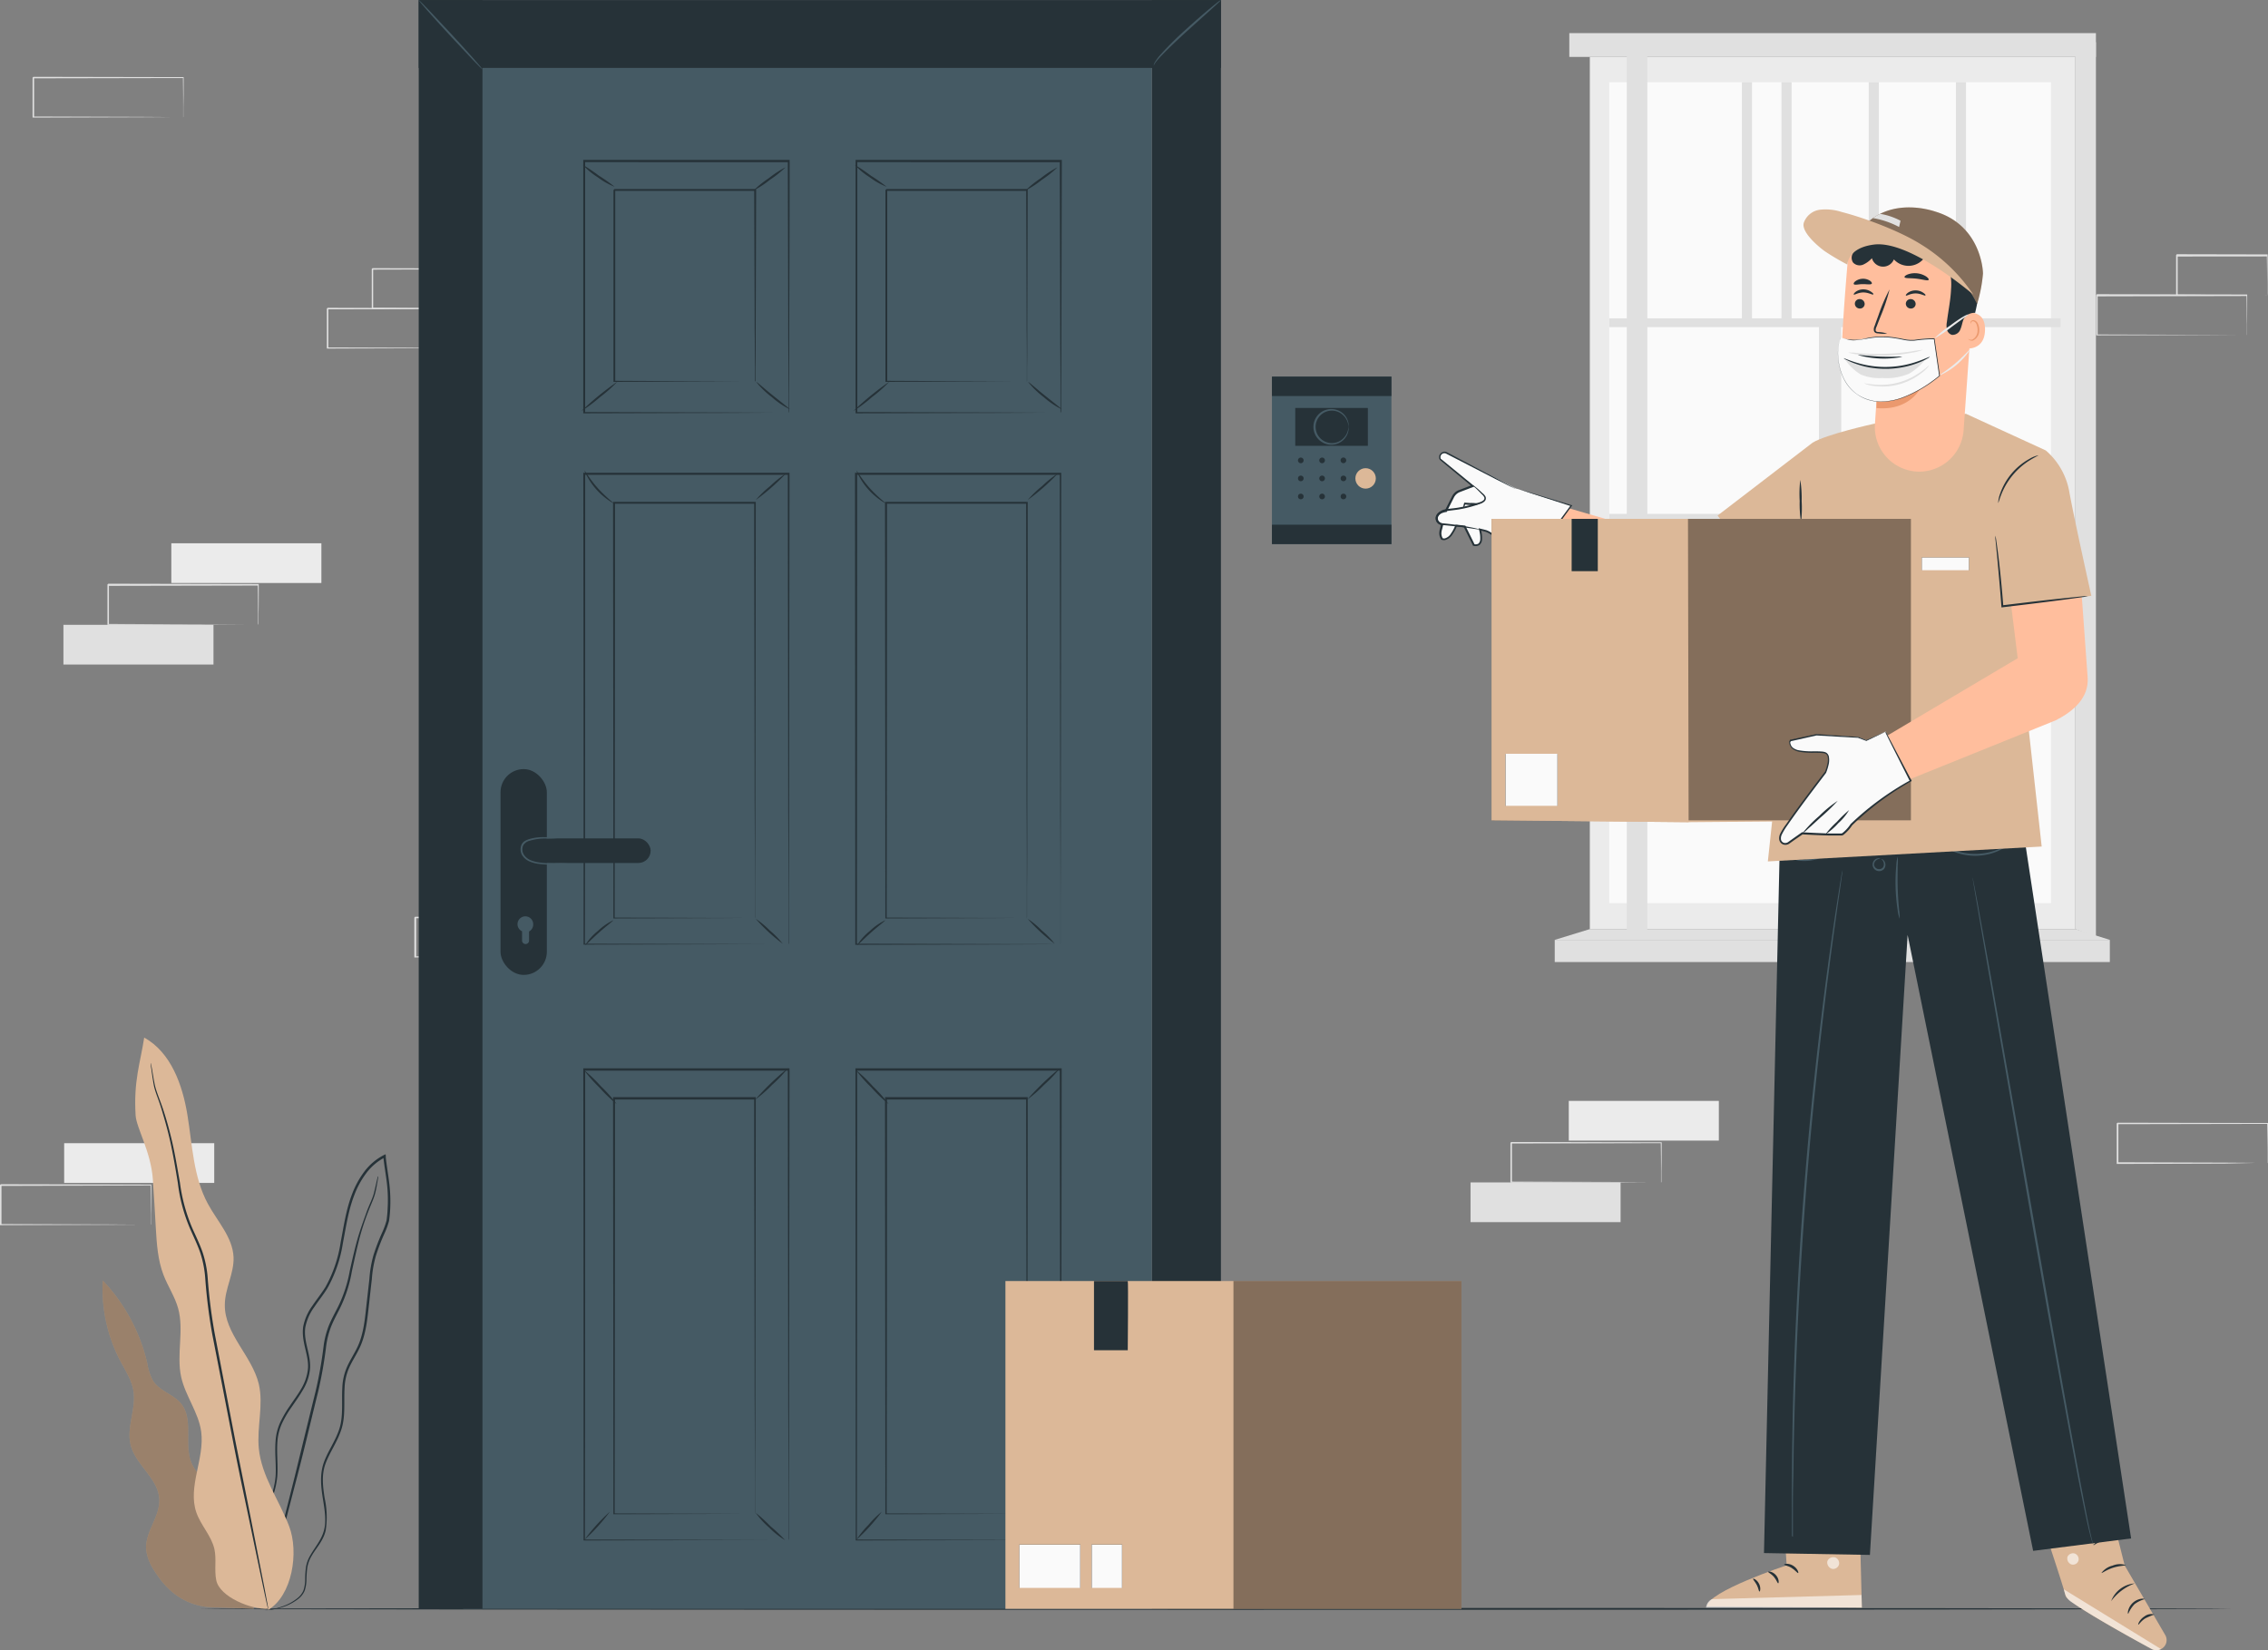 <svg xmlns="http://www.w3.org/2000/svg" width="505" height="367.482" viewBox="0 0 505 367.482">
  <rect x="0" y="0" width="505" height="367.482" fill="#808080" stroke="none"/>
  <g id="Coronavirus_Delivery_Preventions-pana" data-name="Coronavirus Delivery Preventions-pana" transform="translate(-100.59 -38)">
    <g id="freepik--background-complete--inject-37" transform="translate(100.59 45.376)">
      <rect id="Rectángulo_28829" data-name="Rectángulo 28829" width="108.12" height="194.226" transform="translate(353.997 5.298)" fill="#ebebeb"/>
      <rect id="Rectángulo_28830" data-name="Rectángulo 28830" width="98.359" height="182.802" transform="translate(358.318 10.936)" fill="#fafafa"/>
      <path id="Trazado_113123" data-name="Trazado 113123" d="M663.36,248.608l-4.57-1.755V49.34h4.57Z" transform="translate(-196.674 -47.328)" fill="#e0e0e0"/>
      <rect id="Rectángulo_28831" data-name="Rectángulo 28831" width="100.495" height="1.945" transform="translate(358.318 63.522)" fill="#e0e0e0"/>
      <rect id="Rectángulo_28832" data-name="Rectángulo 28832" width="100.495" height="1.945" transform="translate(358.318 107.052)" fill="#e0e0e0"/>
      <rect id="Rectángulo_28833" data-name="Rectángulo 28833" width="100.495" height="1.945" transform="translate(358.318 150.589)" fill="#e0e0e0"/>
      <rect id="Rectángulo_28834" data-name="Rectángulo 28834" width="134.429" height="4.967" transform="translate(405.01 198.92) rotate(-90)" fill="#e0e0e0"/>
      <rect id="Rectángulo_28835" data-name="Rectángulo 28835" width="2.252" height="53.563" transform="translate(387.853 10.936)" fill="#e0e0e0"/>
      <rect id="Rectángulo_28836" data-name="Rectángulo 28836" width="2.252" height="53.563" transform="translate(396.673 10.936)" fill="#e0e0e0"/>
      <rect id="Rectángulo_28837" data-name="Rectángulo 28837" width="2.252" height="53.563" transform="translate(416.095 10.936)" fill="#e0e0e0"/>
      <rect id="Rectángulo_28838" data-name="Rectángulo 28838" width="2.252" height="53.563" transform="translate(435.509 10.936)" fill="#e0e0e0"/>
      <rect id="Rectángulo_28839" data-name="Rectángulo 28839" width="4.57" height="198.722" transform="translate(362.228 2.012)" fill="#e0e0e0"/>
      <rect id="Rectángulo_28840" data-name="Rectángulo 28840" width="117.259" height="5.298" transform="translate(349.427)" fill="#e0e0e0"/>
      <rect id="Rectángulo_28841" data-name="Rectángulo 28841" width="123.601" height="4.934" transform="translate(346.182 201.925)" fill="#e0e0e0"/>
      <path id="Trazado_113124" data-name="Trazado 113124" d="M634.685,287.92l7.666,2.4H518.75l7.815-2.4Z" transform="translate(-172.568 -88.395)" fill="#e0e0e0"/>
      <rect id="Rectángulo_28842" data-name="Rectángulo 28842" width="33.413" height="8.842" transform="translate(14.289 247.202)" fill="#ebebeb"/>
      <path id="Trazado_113125" data-name="Trazado 113125" d="M78.17,365.554a1.235,1.235,0,0,1,0-.157V363.2c0-1.523,0-3.717-.058-6.482l.1.1-33.446.1.166-.166h0v8.833l-.166-.166,23.81.074,7.029.05h.083l-6.987.041-23.934.074H44.6V356.72h0c.339-.348.091-.1.174-.174l33.4.066h.108v.108c0,2.79,0,4.967-.058,6.54v2.152C78.228,365.52,78.178,365.562,78.17,365.554Z" transform="translate(-44.6 -100.205)" fill="#e0e0e0"/>
      <path id="Trazado_113126" data-name="Trazado 113126" d="M86.9,67.669V65.318c0-1.523,0-3.717-.058-6.482l.1.1L53.534,59l.166-.166h0v8.833l-.174-.166,23.818.075,7.029.05h.075l-6.987.041-23.934.075H53.36v-8.9h0l.174-.174,33.4.066H87v.108c0,2.79,0,4.967-.058,6.54v2.152C86.947,67.644,86.905,67.677,86.9,67.669Z" transform="translate(-46.108 -48.934)" fill="#e0e0e0"/>
      <path id="Trazado_113127" data-name="Trazado 113127" d="M703.47,348.991a1.219,1.219,0,0,1,0-.157V346.64c0-1.532,0-3.725-.058-6.491l.1.108-33.413.066c.083-.075-.166.166.174-.174h0v8.825l-.166-.166,23.81.074,7.029.05H701l-7.012.174-23.925.075H669.9v-9.016h0l.166-.166,33.413.066h.108v.1c0,2.8-.05,5.009-.058,6.548v2.152C703.528,348.982,703.478,348.991,703.47,348.991Z" transform="translate(-198.586 -97.36)" fill="#e0e0e0"/>
      <path id="Trazado_113128" data-name="Trazado 113128" d="M166.03,129.807a1.233,1.233,0,0,1,0-.157v-2.194c0-1.532,0-3.717-.05-6.49l.1.108-33.413.066.174-.174h0v8.825l-.166-.166,23.81.075,7.029.05h.083l-7,.05-23.925.075h-.166v-8.908h0l.174-.166,33.413.066h.108v.1c0,2.8-.05,4.967-.058,6.548v2.152a.712.712,0,0,1-.116.141Z" transform="translate(-59.732 -59.629)" fill="#e0e0e0"/>
      <path id="Trazado_113129" data-name="Trazado 113129" d="M174.308,119.122a1.3,1.3,0,0,1,0-.166c0-.124,0-.281,0-.464v-1.78c0-1.548,0-3.734-.066-6.424l.124.116-20.076.05c-.149.157.207-.207.174-.166h0v8.817l-.166-.157,14.364.075,4.181.05h1.532a1.847,1.847,0,0,1-.364,0h-1.093l-4.139.05-14.471.075h-.157v-8.891h0c-.041,0,.323-.323.166-.174l20.076.05h.124v.124c0,2.724-.05,4.967-.066,6.5v1.747a4.965,4.965,0,0,1-.141.571Z" transform="translate(-71.373 -57.786)" fill="#e0e0e0"/>
      <path id="Trazado_113130" data-name="Trazado 113130" d="M697.909,126.288a.751.751,0,0,1,0-.166v-2.194c0-1.523,0-3.717-.058-6.482l.108.1-33.413.075c.075-.083-.174.166.166-.174h0v8.825l-.166-.166,23.81.075h7.1l-6.987.05-23.925.075h-.166v-8.991h0l.174-.174,33.413.066h.042v.108c0,2.79,0,4.967-.058,6.548v2.268A.507.507,0,0,0,697.909,126.288Z" transform="translate(-197.636 -58.999)" fill="#e0e0e0"/>
      <path id="Trazado_113131" data-name="Trazado 113131" d="M706.136,115.587a.744.744,0,0,1,0-.166v-2.244c0-1.548,0-3.742-.066-6.433l.124.124-20.134.017c-.149.149.207-.207.166-.174h0v8.825l-.157-.166,14.364.083H705.7a2.368,2.368,0,0,1,.406,0,1.657,1.657,0,0,1-.364,0h-5.232l-14.471.083h-.166v-8.991h0s.323-.323.174-.166l20.076.041h.124v.116c0,2.724-.05,4.967-.066,6.507v1.747a5.125,5.125,0,0,1-.041.795Z" transform="translate(-201.335 -57.139)" fill="#e0e0e0"/>
      <rect id="Rectángulo_28843" data-name="Rectángulo 28843" width="33.413" height="8.842" transform="translate(14.123 131.764)" fill="#e0e0e0"/>
      <rect id="Rectángulo_28844" data-name="Rectángulo 28844" width="33.413" height="8.842" transform="translate(38.148 113.608)" fill="#ebebeb"/>
      <path id="Trazado_113132" data-name="Trazado 113132" d="M107.029,204.168a.555.555,0,0,1,0-.166v-2.194c0-1.523,0-3.717-.058-6.482l.108.1-33.413.066.166-.166h0v8.825l-.166-.174,23.81.083h7.1l-6.987.05-23.925.075H73.5v-8.991h0l.174-.174,33.413.066h.1v.108c0,2.79,0,5.009-.058,6.548v2.152a.952.952,0,0,1-.1.273Z" transform="translate(-49.575 -72.404)" fill="#e0e0e0"/>
      <rect id="Rectángulo_28845" data-name="Rectángulo 28845" width="33.413" height="8.842" transform="translate(327.434 255.936)" fill="#e0e0e0"/>
      <rect id="Rectángulo_28846" data-name="Rectángulo 28846" width="33.413" height="8.842" transform="translate(349.309 237.781)" fill="#ebebeb"/>
      <path id="Trazado_113133" data-name="Trazado 113133" d="M524.327,354.189v-2.359c0-1.523,0-3.717-.058-6.482l.1.1-33.4.075c.075-.083-.174.166.166-.174h0v8.825l-.174-.166,23.818.074,7.029.041h.074l-6.987.05-23.934.074h-.166v-8.883h0l.174-.174,33.4.066h.108v.108c0,2.79,0,5.009-.058,6.548v2.152C524.418,354.181,524.335,354.189,524.327,354.189Z" transform="translate(-154.478 -98.253)" fill="#e0e0e0"/>
      <path id="Trazado_113134" data-name="Trazado 113134" d="M200.6,293.6a1.473,1.473,0,0,1,0-.166v-2.194c0-1.523,0-3.717-.05-6.482l.1.1-33.413.066c.074-.074-.166.174.174-.166h0v8.825l-.166-.174,23.809.083,7.029.041h2.4a.832.832,0,0,1,.174,0h-2.492l-7,.05-23.925.074H167v-8.883h0c.339-.339.091-.1.166-.174l33.413.066h.108v.108c0,2.79-.05,4.967-.058,6.548v2.152a.951.951,0,0,1-.025.124Z" transform="translate(-74.742 -87.821)" fill="#e0e0e0"/>
      <path id="Trazado_113135" data-name="Trazado 113135" d="M208.869,282.9v-2.409c0-1.548,0-3.742-.066-6.433l.124.124-20.076.05.174-.174h0v8.825l-.166-.166,14.364.083,4.181.041h1.532a2.753,2.753,0,0,1-.364,0h-1.093l-4.139.041-14.471.074h-.157v-8.991h0l.166-.166h20.2v.124c0,2.724-.05,4.967-.066,6.507v1.747a5.124,5.124,0,0,1-.141.72Z" transform="translate(-79.82 -85.965)" fill="#e0e0e0"/>
    </g>
    <g id="freepik--Floor--inject-37" transform="translate(145.075 396.062)">
      <path id="Trazado_113136" data-name="Trazado 113136" d="M490.135,470.725c0,.116-101.29.215-226.207.215s-226.228-.1-226.228-.215,101.263-.215,226.228-.215S490.135,470.6,490.135,470.725Z" transform="translate(-37.7 -470.51)" fill="#263238"/>
    </g>
    <g id="freepik--Character--inject-37" transform="translate(420.268 84.187)">
      <path id="Trazado_113137" data-name="Trazado 113137" d="M662.521,433.6l5.315,21.119L676.86,470.2a2.235,2.235,0,0,1-.935,3.129h0a2.235,2.235,0,0,1-2.037,0c-4.057-2.186-18.925-10.307-19.223-11.872-.356-1.813-7.095-21.9-7.095-21.9Z" transform="translate(-514.42 -152.282)" fill="#dcb898"/>
      <g id="Grupo_60092" data-name="Grupo 60092" transform="translate(139.847 307.727)" opacity="0.6">
        <path id="Trazado_113138" data-name="Trazado 113138" d="M677.317,478.82,655.66,465.5l.248.886a3.362,3.362,0,0,0,1.349,1.888c1.763,1.2,6.714,4.4,17.956,10.531a2.227,2.227,0,0,0,2.1,0Z" transform="translate(-655.66 -465.5)" fill="#fff"/>
      </g>
      <g id="Grupo_60093" data-name="Grupo 60093" transform="translate(140.627 299.712)" opacity="0.6">
        <path id="Trazado_113139" data-name="Trazado 113139" d="M658.264,455.869a1.349,1.349,0,0,1,.828,1.606,1.291,1.291,0,0,1-1.573.828,1.424,1.424,0,0,1-.869-1.7,1.35,1.35,0,0,1,1.739-.687" transform="translate(-656.602 -455.818)" fill="#fff"/>
      </g>
      <path id="Trazado_113140" data-name="Trazado 113140" d="M672.983,471.408a7.044,7.044,0,0,1,1.391-2.144,6.624,6.624,0,0,1,2.293-1.126c0-.058-.306-.149-.828-.083a3.568,3.568,0,0,0-2.848,2.533C672.842,471.085,672.9,471.408,672.983,471.408Z" transform="translate(-518.78 -158.209)" fill="#263238"/>
      <path id="Trazado_113141" data-name="Trazado 113141" d="M675.705,474.513c.124.058.613-.828,1.606-1.416a17.71,17.71,0,0,1,1.979-.828,2.484,2.484,0,0,0-2.227.431C675.945,473.4,675.581,474.513,675.705,474.513Z" transform="translate(-519.259 -158.921)" fill="#263238"/>
      <path id="Trazado_113142" data-name="Trazado 113142" d="M668.4,467.871a11.491,11.491,0,0,1,5.249-3.941A6.093,6.093,0,0,0,668.4,467.871Z" transform="translate(-518.006 -157.503)" fill="#263238"/>
      <path id="Trazado_113143" data-name="Trazado 113143" d="M665.8,460.7c.091.108,1.118-.7,2.608-1.167s2.79-.439,2.8-.58a4.192,4.192,0,0,0-2.947.124A4.33,4.33,0,0,0,665.8,460.7Z" transform="translate(-517.558 -156.613)" fill="#263238"/>
      <path id="Trazado_113144" data-name="Trazado 113144" d="M663.719,453.268a10.765,10.765,0,0,1,2.691-1.283,11.07,11.07,0,0,1,2.972-.074c0-.05-.281-.248-.828-.4a4.818,4.818,0,0,0-4.247,1.018C663.86,452.912,663.677,453.226,663.719,453.268Z" transform="translate(-517.199 -155.342)" fill="#263238"/>
      <path id="Trazado_113145" data-name="Trazado 113145" d="M665.735,449.836a2.035,2.035,0,0,0-.19-.828,5.92,5.92,0,0,0-1.209-1.9,2.541,2.541,0,0,0-1.366-.878.911.911,0,0,0-.927.464,1.515,1.515,0,0,0-.066,1.043,3.146,3.146,0,0,0,3.444,2.07,3.634,3.634,0,0,0,2.947-2.8,1.25,1.25,0,0,0-.224-1.035.828.828,0,0,0-1.01-.2,3.121,3.121,0,0,0-1.184,1.093,6.459,6.459,0,0,0-.977,2.028,2.044,2.044,0,0,0-.124.828,9.935,9.935,0,0,1,1.374-2.641,2.93,2.93,0,0,1,1.051-.935.48.48,0,0,1,.555.108.877.877,0,0,1,.108.687,3.312,3.312,0,0,1-2.591,2.4A2.732,2.732,0,0,1,662.4,447.6a1.06,1.06,0,0,1,0-.72.488.488,0,0,1,.505-.265,2.251,2.251,0,0,1,1.175.72A8.535,8.535,0,0,1,665.735,449.836Z" transform="translate(-516.889 -154.361)" fill="#263238"/>
      <path id="Trazado_113146" data-name="Trazado 113146" d="M576.262,437.511l1.176,17.733s-17.65,5.861-17.758,9.164l34.5.248-.7-27.717Z" transform="translate(-499.292 -152.857)" fill="#dcb898"/>
      <g id="Grupo_60094" data-name="Grupo 60094" transform="translate(87.178 300.574)" opacity="0.6">
        <path id="Trazado_113147" data-name="Trazado 113147" d="M593.663,456.86a1.415,1.415,0,0,1,1.018,1.581,1.358,1.358,0,0,1-1.556,1.027,1.49,1.49,0,0,1-1.068-1.656,1.4,1.4,0,0,1,1.73-.886" transform="translate(-592.04 -456.86)" fill="#fff"/>
      </g>
      <g id="Grupo_60095" data-name="Grupo 60095" transform="translate(60.198 309.002)" opacity="0.6">
        <path id="Trazado_113148" data-name="Trazado 113148" d="M594.138,469.838l-.066-2.8-33.338.927a2.359,2.359,0,0,0-1.283,1.871Z" transform="translate(-559.45 -467.04)" fill="#fff"/>
      </g>
      <path id="Trazado_113149" data-name="Trazado 113149" d="M580.45,458.823c0,.174.828.224,1.656.737s1.308,1.209,1.465,1.142-.132-1.035-1.159-1.656S580.408,458.674,580.45,458.823Z" transform="translate(-502.866 -156.593)" fill="#263238"/>
      <path id="Trazado_113150" data-name="Trazado 113150" d="M576.14,460.785c0,.166.7.43,1.292,1.126s.786,1.44.952,1.432.248-.969-.505-1.821S576.14,460.628,576.14,460.785Z" transform="translate(-502.125 -156.949)" fill="#263238"/>
      <path id="Trazado_113151" data-name="Trazado 113151" d="M573.523,465.513c.149,0,.356-.828-.1-1.73s-1.258-1.25-1.325-1.109.43.621.828,1.374S573.349,465.5,573.523,465.513Z" transform="translate(-501.428 -157.281)" fill="#263238"/>
      <path id="Trazado_113152" data-name="Trazado 113152" d="M580.669,453.8c.075.157.828-.1,1.8-.066s1.705.315,1.788.166-.654-.72-1.772-.753S580.577,453.68,580.669,453.8Z" transform="translate(-502.903 -155.647)" fill="#263238"/>
      <g id="Grupo_60096" data-name="Grupo 60096" transform="translate(77.211 287.809)" opacity="0.3">
        <path id="Trazado_113153" data-name="Trazado 113153" d="M580,441.8l.207,3.162,16.938-.671-.066-2.848Z" transform="translate(-580 -441.44)"/>
      </g>
      <path id="Trazado_113154" data-name="Trazado 113154" d="M580.46,449.014a3.311,3.311,0,0,0,1.73-.066,7.992,7.992,0,0,0,1.788-.6,7.394,7.394,0,0,0,.977-.563,1.871,1.871,0,0,0,.505-.422.729.729,0,0,0,.05-.894.927.927,0,0,0-.745-.364,2.335,2.335,0,0,0-.646.108,6.409,6.409,0,0,0-1.06.406,5.9,5.9,0,0,0-1.565,1.093c-.778.762-1.027,1.4-.969,1.432s.447-.488,1.242-1.126a6.981,6.981,0,0,1,1.515-.911,6.885,6.885,0,0,1,.985-.339c.356-.1.671-.116.77.041s0,.091,0,.2a1.891,1.891,0,0,1-.373.306,9.43,9.43,0,0,1-2.55,1.242,12.427,12.427,0,0,0-1.656.464Z" transform="translate(-502.868 -154.433)" fill="#263238"/>
      <path id="Trazado_113155" data-name="Trazado 113155" d="M580.241,448.776a2.8,2.8,0,0,0,.406-1.656,5.67,5.67,0,0,0-.3-1.888,6.011,6.011,0,0,0-.472-1.035,1.424,1.424,0,0,0-1.126-.828.828.828,0,0,0-.7.5,2.234,2.234,0,0,0-.157.637,3.593,3.593,0,0,0,0,1.159,3.908,3.908,0,0,0,.787,1.763c.7.878,1.416,1.051,1.424.993a12.532,12.532,0,0,1-1.051-1.225,3.965,3.965,0,0,1-.6-1.606,3.625,3.625,0,0,1,0-.993c0-.373.174-.671.315-.637a1.224,1.224,0,0,1,.621.546,6.759,6.759,0,0,1,.455.919,6.507,6.507,0,0,1,.389,1.714C580.308,448.114,580.142,448.751,580.241,448.776Z" transform="translate(-502.418 -153.964)" fill="#263238"/>
      <path id="Trazado_113156" data-name="Trazado 113156" d="M578.822,250.727l52.553-.4,25.4,166.816-21.814,2.765L607.011,282.749l-8.37,137.65-.025.414L575.03,420.4Z" transform="translate(-501.934 -120.735)" fill="#263238"/>
      <path id="Trazado_113157" data-name="Trazado 113157" d="M611.337,282.267a10.761,10.761,0,0,0-.132-2.028c-.124-1.258-.257-2.98-.315-4.893s0-3.651,0-4.9a10.76,10.76,0,0,0,0-2.045,8.494,8.494,0,0,0-.315,2.02,40.878,40.878,0,0,0,.3,9.852A7.681,7.681,0,0,0,611.337,282.267Z" transform="translate(-508.023 -123.846)" fill="#455a64"/>
      <path id="Trazado_113158" data-name="Trazado 113158" d="M605.926,268.976a.474.474,0,0,0-.306-.116,1.333,1.333,0,0,0-.828.257,1.458,1.458,0,1,0,2,2.1,1.54,1.54,0,0,0,.215-1.358,1.35,1.35,0,0,0-.538-.729c-.182-.116-.306-.116-.315-.1a1.477,1.477,0,0,1,.555.911,1.25,1.25,0,0,1-.232,1.027,1.151,1.151,0,0,1-1.937-.662,1.283,1.283,0,0,1,.439-.952A1.515,1.515,0,0,1,605.926,268.976Z" transform="translate(-506.943 -123.925)" fill="#455a64"/>
      <path id="Trazado_113159" data-name="Trazado 113159" d="M622.56,264.919a3.2,3.2,0,0,0,.48.439,8.726,8.726,0,0,0,1.5.944,12.153,12.153,0,0,0,2.484.927,13.65,13.65,0,0,0,3.2.406,14.189,14.189,0,0,0,3.2-.4,12.141,12.141,0,0,0,2.484-.935,8.779,8.779,0,0,0,1.5-.936c.323-.257.5-.414.48-.439s-.778.5-2.111,1.1a13.789,13.789,0,0,1-2.426.828,13.593,13.593,0,0,1-6.217,0,12.549,12.549,0,0,1-2.426-.828C623.338,265.416,622.61,264.853,622.56,264.919Z" transform="translate(-510.115 -123.246)" fill="#455a64"/>
      <path id="Trazado_113160" data-name="Trazado 113160" d="M583.26,268.641a3.635,3.635,0,0,0,1.441.306,10.141,10.141,0,0,0,6.739-1.929A3.642,3.642,0,0,0,592.5,266a13.643,13.643,0,0,1-9.239,2.641Z" transform="translate(-503.35 -123.433)" fill="#455a64"/>
      <path id="Trazado_113161" data-name="Trazado 113161" d="M658.114,422.745a2.306,2.306,0,0,1-.149-.356c-.075-.24-.182-.613-.3-1.1-.232-.977-.546-2.426-.927-4.3-.745-3.75-1.772-9.181-3-15.912-2.484-13.453-5.712-32.055-9.314-52.611s-6.888-39.142-9.256-52.628c-1.217-6.714-2.2-12.153-2.881-15.936-.356-1.863-.629-3.311-.828-4.33-.1-.48-.174-.828-.224-1.126l-.091-.381a2.746,2.746,0,0,0,.041.389c.041.257.108.654.182,1.134.174,1.01.414,2.484.737,4.338.646,3.792,1.581,9.239,2.74,15.961l9.107,52.652c3.593,20.556,6.913,39.15,9.438,52.595,1.258,6.722,2.326,12.153,3.129,15.887S657.956,422.811,658.114,422.745Z" transform="translate(-511.594 -124.82)" fill="#455a64"/>
      <path id="Trazado_113162" data-name="Trazado 113162" d="M582.765,420.525v-5.853c0-1.854,0-4.2.075-6.871s.058-5.729.149-9.107c.132-6.739.389-14.761.778-23.661s.977-18.685,1.73-28.934,1.656-20.018,2.608-28.884,1.888-16.831,2.765-23.52c.414-3.311.828-6.358,1.2-9.016s.687-4.967.96-6.8.464-3.311.6-4.3c.066-.48.116-.828.149-1.126a3.223,3.223,0,0,0,0-.381,1.555,1.555,0,0,1-.075.381c-.075.257-.116.637-.19,1.109-.166,1-.4,2.442-.687,4.288s-.654,4.139-1.035,6.789-.828,5.671-1.267,9.016c-.911,6.681-1.888,14.645-2.856,23.511s-1.863,18.627-2.641,28.893-1.308,20.043-1.7,28.975-.6,16.93-.687,23.677c-.066,3.369-.066,6.416-.091,9.107s0,4.967,0,6.871v5.464A.353.353,0,0,0,582.765,420.525Z" transform="translate(-503.228 -124.479)" fill="#455a64"/>
      <path id="Trazado_113163" data-name="Trazado 113163" d="M516.189,172.875l32.842,9.587,18.4-10.862,13.958,16.557-26.036,11.276a13.569,13.569,0,0,1-11.59-.381L511.47,182.495Z" transform="translate(-490.993 -107.183)" fill="#ffbe9d"/>
      <path id="Trazado_113164" data-name="Trazado 113164" d="M504.474,167.642l-4.065-2.111L489.1,159.644a1.051,1.051,0,0,0-1.308,1.49L495,167.062l-3.047,1.142a2.591,2.591,0,0,0-1.383,1.25l-1.6,3.187s-1.838.2-2.02,1.383,1.192,1.606,1.192,1.606l-.348,1.391a2.351,2.351,0,0,0,.339,1.888h0c1.747.72,3.138-2.947,3.138-2.947l1.871.2,2.037,4.139c2.591.629,1.366-3.46,1.366-3.46l1.142.29c1.142.281,1.739,1.093,3.518,2a18.917,18.917,0,0,0,5.265,1.234l2.583,1.9,7.865-10.754Z" transform="translate(-486.771 -105.113)" fill="#fafafa"/>
      <path id="Trazado_113165" data-name="Trazado 113165" d="M504.439,167.628l.224.041.637.182,2.484.737,9.173,2.8.19.058-.124.157-7.79,10.762-.116.157-.149-.116-2.591-1.9h.1a18.618,18.618,0,0,1-5.1-1.126,15.869,15.869,0,0,1-2.351-1.424,4.81,4.81,0,0,0-1.167-.621c-.422-.116-.894-.224-1.341-.339l.248-.265a6.872,6.872,0,0,1,.281,2.351,1.705,1.705,0,0,1-.563,1.192,1.656,1.656,0,0,1-1.333.182h-.091l-.05-.1c-.646-1.308-1.341-2.7-2.045-4.139l.174.124-1.656-.174h-.232l.224-.132a9.171,9.171,0,0,1-1,1.863,2.74,2.74,0,0,1-1.73,1.3h-.3a1.245,1.245,0,0,1-.29-.075h-.108s-.182-.149-.1-.075h0l-.075-.116-.124-.248a2.657,2.657,0,0,1-.224-1.068,4.424,4.424,0,0,1,.182-1.035l.24-.969.157.265a2.012,2.012,0,0,1-1.118-.753,1.531,1.531,0,0,1-.166-1.349,1.813,1.813,0,0,1,.927-.944,3.907,3.907,0,0,1,1.209-.356l-.166.116,1.01-2.012.5-.985a2.965,2.965,0,0,1,.654-.952,2.715,2.715,0,0,1,.985-.6l1-.381,1.962-.745-.058.339-7.194-5.952h0a1.225,1.225,0,0,1,.174-1.424,1.209,1.209,0,0,1,1.341-.3h0l11.209,5.919,3.038,1.656.786.439a1.292,1.292,0,0,1,.265.166,2.43,2.43,0,0,1-.281-.124l-.828-.389-3.1-1.556L489,159.9h0a.886.886,0,0,0-.977.224.9.9,0,0,0-.116,1.035v-.05l7.227,5.911.257.215-.315.116-1.954.753-1,.381a2.484,2.484,0,0,0-.828.522,2.665,2.665,0,0,0-.571.828l-.5.985-1.01,2.012-.05.1h-.116c-.7.1-1.54.4-1.78,1.027a1.142,1.142,0,0,0,.116.969,1.656,1.656,0,0,0,.869.58l.207.058-.05.2-.24.969a3.536,3.536,0,0,0-.166.927,2.22,2.22,0,0,0,.182.894l.108.2.058.1h0c.091.066-.116-.1-.091-.083h.05a1.518,1.518,0,0,0,.207.05h.207a2.376,2.376,0,0,0,1.424-1.118,8.653,8.653,0,0,0,.944-1.772l.066-.157h.389l1.656.174h.124l.05.1c.7,1.416,1.391,2.806,2.037,4.139l-.141-.108a1.25,1.25,0,0,0,.977-.108,1.316,1.316,0,0,0,.4-.9,6.226,6.226,0,0,0-.265-2.177l-.091-.356.348.091c.464.116.894.215,1.374.348a5.018,5.018,0,0,1,1.267.679,15.84,15.84,0,0,0,2.293,1.391,18.3,18.3,0,0,0,4.967,1.109h.091l2.583,1.912-.265.041c2.989-4.065,5.663-7.691,7.865-10.7l.075.224-9.107-2.931-2.434-.828-.629-.215Z" transform="translate(-486.735 -105.099)" fill="#263238"/>
      <path id="Trazado_113166" data-name="Trazado 113166" d="M496.816,178.417c0,.041-.9-.116-2.434-.339s-3.7-.505-6.25-.72h.041a1.424,1.424,0,0,1-1.316-1.979,2.74,2.74,0,0,1,2.177-1.532c.977-.157,1.871-.207,2.749-.364s1.722-.315,2.484-.522,1.54-.422,2.227-.654a2.335,2.335,0,0,0,.869-.447.6.6,0,0,0,.174-.7,2.21,2.21,0,0,0-.521-.637l-.555-.563c-.348-.356-.646-.646-.9-.878-.513-.455-.828-.646-.828-.679a2.964,2.964,0,0,1,.944.555,11.73,11.73,0,0,1,.96.828l.579.538a2.285,2.285,0,0,1,.613.712.919.919,0,0,1-.232,1.068,2.542,2.542,0,0,1-.977.546c-.7.248-1.44.488-2.244.7s-1.656.4-2.533.546-1.838.224-2.74.373a2.31,2.31,0,0,0-1.863,1.258,1.018,1.018,0,0,0,.869,1.432h0c2.566.248,4.735.579,6.259.878.762.149,1.366.281,1.772.389a2.169,2.169,0,0,1,.679.19Z" transform="translate(-486.737 -106.633)" fill="#263238"/>
      <path id="Trazado_113167" data-name="Trazado 113167" d="M497.788,173.442a3.949,3.949,0,0,1-2.169.29,6.283,6.283,0,0,1-1.142-.149l.2-.116c-.248.563-.447.919-.522.894s0-.43.174-1.018l.041-.132h.157l1.118.075A10.455,10.455,0,0,1,497.788,173.442Z" transform="translate(-488.007 -107.461)" fill="#263238"/>
      <path id="Trazado_113168" data-name="Trazado 113168" d="M583.71,157.07,562.55,173.3l14.835,19.538,18.1-10.274Z" transform="translate(-499.786 -104.682)" fill="#dcb898"/>
      <path id="Trazado_113169" data-name="Trazado 113169" d="M586.038,155.733h0c3.063-1.879,13.652-4.206,13.652-4.206l20.482-2.227,17.766,8.155-7.285,30.573,6.391,57.645-60.973,3.311Z" transform="translate(-502.113 -103.345)" fill="#dcb898"/>
      <rect id="Rectángulo_28847" data-name="Rectángulo 28847" width="10.506" height="2.831" transform="translate(108.231 77.961)" fill="#fafafa"/>
      <path id="Trazado_113170" data-name="Trazado 113170" d="M627.987,190.813H617.44V187.94h10.547Zm-10.506,0h10.464V187.99H617.481Z" transform="translate(-509.234 -109.996)" fill="#263238"/>
      <path id="Trazado_113171" data-name="Trazado 113171" d="M584.926,176.486a25.09,25.09,0,0,1-.306-4.694,26.726,26.726,0,0,1,.132-4.7,25.267,25.267,0,0,1,.306,4.694,26.6,26.6,0,0,1-.132,4.7Z" transform="translate(-503.576 -106.407)" fill="#263238"/>
      <path id="Trazado_113172" data-name="Trazado 113172" d="M625.319,112.2l-2.244,31.749a9.934,9.934,0,0,1-9.868,9.2h0A9.934,9.934,0,0,1,603.33,142.6c.2-3.022.373-5.489.373-5.489s-7.683-1.2-7.774-8.883c-.058-4.437.712-14.513,1.366-22.22a10.067,10.067,0,0,1,10.042-9.222h4.644A14.223,14.223,0,0,1,625.319,112.2Z" transform="translate(-505.531 -94.306)" fill="#ffbe9d"/>
      <path id="Trazado_113173" data-name="Trazado 113173" d="M605.307,144.768a17.849,17.849,0,0,0,10.017-2.848s-2.368,5.53-10.034,4.843Z" transform="translate(-507.142 -102.075)" fill="#eb996e"/>
      <path id="Trazado_113174" data-name="Trazado 113174" d="M599.47,119.444a1.093,1.093,0,0,0,1.051,1.109,1.043,1.043,0,0,0,1.134-.985,1.1,1.1,0,0,0-1.06-1.109,1.043,1.043,0,0,0-1.126.985Z" transform="translate(-506.141 -98.036)" fill="#263238"/>
      <path id="Trazado_113175" data-name="Trazado 113175" d="M599.176,116.991c.132.149.969-.472,2.144-.464s2.045.588,2.177.447-.075-.323-.455-.6a3.03,3.03,0,0,0-1.739-.538,2.848,2.848,0,0,0-1.714.555C599.234,116.668,599.11,116.933,599.176,116.991Z" transform="translate(-506.087 -97.585)" fill="#263238"/>
      <path id="Trazado_113176" data-name="Trazado 113176" d="M613.18,119.453a1.093,1.093,0,0,0,1.06,1.1,1.043,1.043,0,0,0,1.126-.985,1.1,1.1,0,0,0-1.051-1.109,1.052,1.052,0,0,0-1.134.993Z" transform="translate(-508.5 -98.036)" fill="#263238"/>
      <path id="Trazado_113177" data-name="Trazado 113177" d="M613.2,117.261c.132.141.969-.472,2.144-.472s2.045.6,2.177.455-.074-.323-.455-.6a2.972,2.972,0,0,0-1.738-.53,2.906,2.906,0,0,0-1.714.546C613.254,116.938,613.13,117.194,613.2,117.261Z" transform="translate(-508.5 -97.632)" fill="#263238"/>
      <path id="Trazado_113178" data-name="Trazado 113178" d="M607.534,125.675a7.865,7.865,0,0,0-1.912-.339c-.306,0-.588-.091-.638-.3a1.474,1.474,0,0,1,.2-.894c.281-.729.58-1.5.894-2.293a40.076,40.076,0,0,0,2-6.01,39.03,39.03,0,0,0-2.484,5.8c-.3.828-.588,1.581-.828,2.31a1.722,1.722,0,0,0-.157,1.184.778.778,0,0,0,.5.447,2.028,2.028,0,0,0,.513.066,7.038,7.038,0,0,0,1.912.033Z" transform="translate(-507.018 -97.585)" fill="#263238"/>
      <path id="Trazado_113179" data-name="Trazado 113179" d="M612.829,112.367c.116.323,1.292.174,2.682.339s2.484.546,2.691.257c.083-.141-.116-.439-.571-.753a4.686,4.686,0,0,0-4.09-.447C613.036,111.961,612.779,112.218,612.829,112.367Z" transform="translate(-508.439 -96.836)" fill="#263238"/>
      <path id="Trazado_113180" data-name="Trazado 113180" d="M599.184,114.18c.207.273,1.027,0,2,0s1.8.174,2-.108c.083-.132-.05-.4-.406-.654a2.9,2.9,0,0,0-3.22.1C599.209,113.774,599.093,114.056,599.184,114.18Z" transform="translate(-506.086 -97.093)" fill="#263238"/>
      <path id="Trazado_113181" data-name="Trazado 113181" d="M628.238,122.329c.132-.058,5.282-1.565,5.116,3.692s-5.414,4-5.414,3.85S628.238,122.329,628.238,122.329Z" transform="translate(-511.041 -98.661)" fill="#ffbe9d"/>
      <path id="Trazado_113182" data-name="Trazado 113182" d="M630,128.284a1.7,1.7,0,0,0,.248.141.878.878,0,0,0,.679,0,2.26,2.26,0,0,0,1.118-2,3.063,3.063,0,0,0-.215-1.316,1.068,1.068,0,0,0-.671-.729.464.464,0,0,0-.546.232c-.075.149-.041.257-.075.265s-.108-.091-.058-.315a.571.571,0,0,1,.215-.315.7.7,0,0,1,.513-.124,1.291,1.291,0,0,1,.927.828,3.079,3.079,0,0,1,.273,1.482A2.376,2.376,0,0,1,631,128.657a.96.96,0,0,1-.828-.166C630,128.409,629.938,128.293,630,128.284Z" transform="translate(-511.391 -99.011)" fill="#eb996e"/>
      <path id="Trazado_113183" data-name="Trazado 113183" d="M626.811,117.568a2.757,2.757,0,0,0-2.525,1.3c-.348.753-.422,1.6-.762,2.351a1.855,1.855,0,0,1-1.912,1.242,1.656,1.656,0,0,1-1.093-1.2,4.337,4.337,0,0,1,0-1.7c.306-2.484.828-4.884.927-7.351a12.592,12.592,0,0,0-1.556-7.145,6.888,6.888,0,0,0-6.143-3.461c-1.656.132-3.129.985-4.752,1.217a6.449,6.449,0,0,1-5.331-1.78,10.8,10.8,0,0,0-.993-.72,3.022,3.022,0,0,1,.546-1.656c3.22-2.98,9.015-3.808,13.246-2.74a15.332,15.332,0,0,1,10.059,8.055c1.83,3.982,1.292,9.529.281,13.552" transform="translate(-506.691 -94.081)" fill="#263238"/>
      <path id="Trazado_113184" data-name="Trazado 113184" d="M597.47,104.3s20.159-6.482,28.884,10.961a32.886,32.886,0,0,0,1.3-6.706c0-1.565-.935-10.87-10.506-13.8C617.148,94.792,602.719,89.253,597.47,104.3Z" transform="translate(-505.796 -93.79)" fill="#dcb898"/>
      <path id="Trazado_113185" data-name="Trazado 113185" d="M614.994,106.253a4.388,4.388,0,0,1-6.979.637,2.591,2.591,0,0,1-4.893-.257,5.853,5.853,0,0,1-1.962,1.432,2,2,0,0,1-2.235-.472,1.945,1.945,0,0,1,.141-2.31,4.694,4.694,0,0,1,2.037-1.374,14.786,14.786,0,0,1,7.608-1.159,10.249,10.249,0,0,1,6.673,3.634" transform="translate(-505.993 -95.316)" fill="#263238"/>
      <g id="Grupo_60097" data-name="Grupo 60097" transform="translate(91.674)" opacity="0.4">
        <path id="Trazado_113186" data-name="Trazado 113186" d="M597.47,104.3a9.4,9.4,0,0,1,6.416-2.906,25.321,25.321,0,0,1,22.468,13.867,32.886,32.886,0,0,0,1.3-6.706c0-1.565-.935-10.87-10.506-13.8C617.148,94.792,602.719,89.253,597.47,104.3Z" transform="translate(-597.47 -93.79)"/>
      </g>
      <path id="Trazado_113187" data-name="Trazado 113187" d="M623.476,113.313a38.016,38.016,0,0,0-11.747-11.251c-4.628-2.9-12.294-5.8-17.576-7.161A11.54,11.54,0,0,0,589.3,94.4a4.4,4.4,0,0,0-3.6,2.972c-.5,1.987,3.03,5.058,4.694,6.267a53.859,53.859,0,0,0,5.042,2.98s-.041-3.692,5.87-4.454C609.344,101.1,623.476,113.313,623.476,113.313Z" transform="translate(-503.762 -93.882)" fill="#dcb898"/>
      <path id="Trazado_113188" data-name="Trazado 113188" d="M610.165,98.451a19.04,19.04,0,0,0-5.8-1.979,7.714,7.714,0,0,1,1.581-.952,15,15,0,0,1,4.537,1.532Z" transform="translate(-506.984 -94.088)" fill="#e0e0e0"/>
      <path id="Trazado_113189" data-name="Trazado 113189" d="M628.42,122.6a9.311,9.311,0,0,1-1.093.828c-.828.613-1.705,1.242-2.641,1.937a27.464,27.464,0,0,1-3.866,2.591,23.477,23.477,0,0,1,3.609-2.939C626.449,123.474,628.287,122.422,628.42,122.6Z" transform="translate(-509.816 -98.745)" fill="#ebebeb"/>
      <path id="Trazado_113190" data-name="Trazado 113190" d="M629.133,131.859a16.019,16.019,0,0,1-7.053,5.977c-.058-.116,1.747-1.142,3.692-2.8S629.034,131.777,629.133,131.859Z" transform="translate(-510.032 -100.342)" fill="#ebebeb"/>
      <path id="Trazado_113191" data-name="Trazado 113191" d="M595.561,128.75a16.938,16.938,0,0,0,2.624.563c3.808-.207,5.141-1.49,11.358-.166a8.609,8.609,0,0,0,3.055.091,25.9,25.9,0,0,1,3.717-.265l1.2,8.279s-7.376,6.449-14.016,5.729C594.907,142.07,593.9,132.053,595.561,128.75Z" transform="translate(-505.352 -99.774)" fill="#fafafa"/>
      <path id="Trazado_113192" data-name="Trazado 113192" d="M595.565,128.746s-.075.215-.224.6a8.783,8.783,0,0,0-.356,1.8,13.106,13.106,0,0,0,1.2,6.623,9.387,9.387,0,0,0,2.939,3.56,9.521,9.521,0,0,0,5.017,1.656,13.909,13.909,0,0,0,5.8-1.151,27.832,27.832,0,0,0,5.572-3.088c.679-.488,1.341-.977,1.954-1.507v.083c-.422-2.914-.828-5.7-1.192-8.279l.075.066a33.82,33.82,0,0,0-4.388.331,8.642,8.642,0,0,1-2.078-.108c-.662-.124-1.291-.273-1.921-.364a20.059,20.059,0,0,0-3.543-.3,19.389,19.389,0,0,0-3.03.331c-.911.157-1.73.29-2.484.348a5.242,5.242,0,0,1-1.01,0,3.491,3.491,0,0,1-.828-.166c-.985-.232-1.5-.406-1.5-.406a10.042,10.042,0,0,0,5.8.1,17.261,17.261,0,0,1,6.623-.066c.629.083,1.275.232,1.929.356a8.734,8.734,0,0,0,2.037.1,32.439,32.439,0,0,1,4.4-.339h.075V129c.381,2.6.778,5.389,1.2,8.279h0c-.629.53-1.292,1.027-1.97,1.515a28.4,28.4,0,0,1-5.613,3.1,14.024,14.024,0,0,1-5.845,1.151,9.107,9.107,0,0,1-8.08-5.3,13.032,13.032,0,0,1-1.151-6.664,8.514,8.514,0,0,1,.389-1.813A3.789,3.789,0,0,1,595.565,128.746Z" transform="translate(-505.356 -99.77)" fill="#263238"/>
      <path id="Trazado_113193" data-name="Trazado 113193" d="M596.54,134.569a20.308,20.308,0,0,0,18.437-.339,13.453,13.453,0,0,1-3.924,3.543,12.9,12.9,0,0,1-5.977.969,10.646,10.646,0,0,1-4.76-.762,10.952,10.952,0,0,1-3.568-3.436" transform="translate(-505.636 -100.751)" fill="#e0e0e0"/>
      <path id="Trazado_113194" data-name="Trazado 113194" d="M614.29,132.11a10.837,10.837,0,0,1-2.384.621,37.7,37.7,0,0,1-5.9.679,38.908,38.908,0,0,1-5.936-.257,11.209,11.209,0,0,1-2.417-.455,19.2,19.2,0,0,1,2.484.149,51.114,51.114,0,0,0,11.756-.414A18.851,18.851,0,0,1,614.29,132.11Z" transform="translate(-505.827 -100.386)" fill="#e0e0e0"/>
      <path id="Trazado_113195" data-name="Trazado 113195" d="M616.459,136.279a6.54,6.54,0,0,1-1.656,1.656,13.958,13.958,0,0,1-10.58,2.931,6.9,6.9,0,0,1-2.244-.58c0-.066.878.157,2.285.273a15.224,15.224,0,0,0,10.348-2.864C615.8,136.876,616.41,136.23,616.459,136.279Z" transform="translate(-506.573 -101.103)" fill="#e0e0e0"/>
      <path id="Trazado_113196" data-name="Trazado 113196" d="M615.643,134a2.592,2.592,0,0,1-.662.43,14.605,14.605,0,0,1-1.945.9,19.585,19.585,0,0,1-3.063.9,21.408,21.408,0,0,1-3.875.431,22.112,22.112,0,0,1-3.9-.306,18.682,18.682,0,0,1-3.08-.828,14,14,0,0,1-1.979-.828,2.484,2.484,0,0,1-.671-.406c0-.066,1.035.43,2.74.952a22.7,22.7,0,0,0,3.055.712,21.6,21.6,0,0,0,10.663-.952C614.617,134.437,615.6,133.907,615.643,134Z" transform="translate(-505.624 -100.709)" fill="#263238"/>
      <path id="Trazado_113197" data-name="Trazado 113197" d="M610.134,133.91a21.45,21.45,0,0,1-9.794-.406c0-.124,2.194.24,4.893.339S610.125,133.77,610.134,133.91Z" transform="translate(-506.29 -100.622)" fill="#263238"/>
      <path id="Trazado_113198" data-name="Trazado 113198" d="M501.75,244.7V177.57h93.375V244.7l-49.49.414Z" transform="translate(-489.32 -108.211)" fill="#dcb898"/>
      <g id="Grupo_60098" data-name="Grupo 60098" transform="translate(12.43 69.359)" opacity="0.4">
        <rect id="Rectángulo_28848" data-name="Rectángulo 28848" width="93.384" height="67.132"/>
      </g>
      <path id="Trazado_113199" data-name="Trazado 113199" d="M545.635,245.116,501.75,244.7V177.57h43.745Z" transform="translate(-489.32 -108.211)" fill="#dcb898"/>
      <rect id="Rectángulo_28849" data-name="Rectángulo 28849" width="5.82" height="11.648" transform="translate(30.271 69.359)" fill="#263238"/>
      <rect id="Rectángulo_28850" data-name="Rectángulo 28850" width="11.59" height="11.59" transform="translate(15.543 121.672)" fill="#fafafa"/>
      <path id="Trazado_113200" data-name="Trazado 113200" d="M517.12,252.38H505.48V240.79h11.64Zm-11.59,0h11.549V240.79H505.53Z" transform="translate(-489.962 -119.093)" fill="#263238"/>
      <path id="Trazado_113201" data-name="Trazado 113201" d="M635.316,195.789l1.929,15.622L608.27,228.606l4.5,9.934,32.933-13.3c3.99-2.028,7.4-5.025,7.12-9.512l-1.581-21.864Z" transform="translate(-507.655 -111.015)" fill="#ffbe9d"/>
      <path id="Trazado_113202" data-name="Trazado 113202" d="M648.4,159.15a15.73,15.73,0,0,1,5.282,9.413c1.109,6.052,4.876,22.973,4.876,22.973l-19.869,2.351v-4.653c0-.066-1.854-8.726-1.854-8.726l3.7-11.946Z" transform="translate(-512.571 -105.04)" fill="#dcb898"/>
      <path id="Trazado_113203" data-name="Trazado 113203" d="M657.837,195.558a8.617,8.617,0,0,1-1.358.24l-3.717.513c-3.138.414-7.451.96-12.286,1.532l-1.656.2H638.6v-.232c-.331-4.429-.7-8.361-.96-11.193-.132-1.358-.24-2.484-.323-3.311a7.459,7.459,0,0,1-.075-1.225,6.624,6.624,0,0,1,.232,1.209c.124.778.273,1.912.455,3.311.339,2.823.762,6.764,1.1,11.2l-.24-.2,1.656-.2c4.8-.579,9.107-1.076,12.3-1.407l3.734-.381a8.132,8.132,0,0,1,1.358-.058Z" transform="translate(-512.642 -108.987)" fill="#263238"/>
      <path id="Trazado_113204" data-name="Trazado 113204" d="M646.969,160.47c0,.066-.72.373-1.821,1.051a15.862,15.862,0,0,0-6.391,7.567c-.488,1.2-.662,2-.737,1.979a6.558,6.558,0,0,1,.447-2.086A14.157,14.157,0,0,1,645,161.256,6.375,6.375,0,0,1,646.969,160.47Z" transform="translate(-512.776 -105.268)" fill="#263238"/>
      <path id="Trazado_113205" data-name="Trazado 113205" d="M602.851,234.78l-4.255,1.945-1.821-.7-9.289-.579-5.8,1.283-.166.331c0,3.154,5.969,1.912,7.8,2.409s.166,4.4.166,4.4-8.212,10.7-9.645,13.246c-.712,1.283-.48,1.987-.066,2.376a1.233,1.233,0,0,0,1.548.05l3.03-2.144s8.345.488,8.916.207a8.775,8.775,0,0,0,2.028-2.152,63.439,63.439,0,0,1,13.188-9.719Z" transform="translate(-502.684 -118.059)" fill="#fafafa"/>
      <path id="Trazado_113206" data-name="Trazado 113206" d="M602.8,234.78s0,.05.108.166a3.438,3.438,0,0,1,.3.546l1.134,2.136c1,1.912,2.442,4.644,4.23,8.039l.058.124-.124.066a63.746,63.746,0,0,0-13.138,9.8h0a8.849,8.849,0,0,1-1.945,2.128.977.977,0,0,1-.414.149h-2.6c-2-.05-4.048-.141-6.151-.257l.132-.041-1.945,1.333-.993.712a1.54,1.54,0,0,1-1.341.273,1.366,1.366,0,0,1-.96-1.01,2.252,2.252,0,0,1,.166-1.349,13.578,13.578,0,0,1,1.358-2.186c2.881-4.139,5.853-8.03,8.626-11.673v.041a10.473,10.473,0,0,0,.538-1.73,3.825,3.825,0,0,0,.066-1.7.96.96,0,0,0-.414-.6,1.987,1.987,0,0,0-.77-.182c-.571-.058-1.159-.05-1.73-.058a17.211,17.211,0,0,1-3.4-.232,3.659,3.659,0,0,1-1.556-.687,2.086,2.086,0,0,1-.687-1.54h0v-.041l.166-.331v-.074h.083l5.8-1.258h.05l9.28.629h0l1.821.72h-.066l3.2-1.407.828-.356.265-.1-.281.149-.828.4-3.121,1.482H598.5l-1.83-.687h0l-9.289-.53h.041l-5.8,1.308.116-.091-.166.331v-.083a1.722,1.722,0,0,0,.571,1.258,3.146,3.146,0,0,0,1.4.6,16.674,16.674,0,0,0,3.311.215c.579,0,1.159,0,1.763.05a2.425,2.425,0,0,1,.944.232,1.391,1.391,0,0,1,.6.828,4.215,4.215,0,0,1-.05,1.9,11.086,11.086,0,0,1-.563,1.8h0c-2.765,3.651-5.729,7.525-8.6,11.665a14.074,14.074,0,0,0-1.275,2.119,1.9,1.9,0,0,0-.149,1.093.969.969,0,0,0,.662.7,1.117,1.117,0,0,0,.977-.215l1-.712,1.97-1.391.058-.041h.075c2.095.116,4.139.215,6.134.273h2.542a.6.6,0,0,0,.257-.091,8.666,8.666,0,0,0,1.83-2.012h0a63.226,63.226,0,0,1,13.246-9.727l-.058.19-4.048-8.039c-.464-.936-.828-1.656-1.093-2.194l-.281-.58Z" transform="translate(-502.637 -118.059)" fill="#263238"/>
      <path id="Trazado_113207" data-name="Trazado 113207" d="M593.235,253.41a43.748,43.748,0,0,1-3.833,3.709c-1.084,1-2.078,1.9-2.8,2.533a6.621,6.621,0,0,1-1.234.977A28.153,28.153,0,0,1,589.1,256.8,26.394,26.394,0,0,1,593.235,253.41Z" transform="translate(-503.714 -121.265)" fill="#263238"/>
      <path id="Trazado_113208" data-name="Trazado 113208" d="M596.825,255.91a12.154,12.154,0,0,1-2.409,2.914,14.29,14.29,0,0,1-2.856,2.484,19.629,19.629,0,0,1,2.55-2.782,25.71,25.71,0,0,1,2.715-2.616Z" transform="translate(-504.779 -121.696)" fill="#263238"/>
    </g>
    <g id="freepik--Plant--inject-37" transform="translate(123.421 269.058)">
      <path id="Trazado_113209" data-name="Trazado 113209" d="M120.5,436.591c.7-2.691-1.068-5.4-3.047-7.351s-4.346-3.7-5.373-6.284c-1.656-4.189.571-9.6-2.277-13.1-1.656-2.053-4.677-2.74-6.159-4.967a11.275,11.275,0,0,1-1.341-3.916A39.738,39.738,0,0,0,92.37,382.44a34.6,34.6,0,0,0,3.883,17.865c1.159,2.194,2.575,4.33,2.955,6.78.621,3.974-1.606,8.072-.629,11.979,1.118,4.47,6.143,7.451,6.375,12.054.207,3.891-3.187,7.3-2.931,11.185a10.522,10.522,0,0,0,1.73,4.611c3.005,4.967,7.451,8.436,14.074,8.328l8.2.281Z" transform="translate(-92.32 -328.347)" fill="#dcb898"/>
      <g id="Grupo_60099" data-name="Grupo 60099" transform="translate(0 54.093)" opacity="0.3">
        <path id="Trazado_113210" data-name="Trazado 113210" d="M120.5,436.591c.7-2.691-1.068-5.4-3.047-7.351s-4.346-3.7-5.373-6.284c-1.656-4.189.571-9.6-2.277-13.1-1.656-2.053-4.677-2.74-6.159-4.967a11.275,11.275,0,0,1-1.341-3.916A39.738,39.738,0,0,0,92.37,382.44a34.6,34.6,0,0,0,3.883,17.865c1.159,2.194,2.575,4.33,2.955,6.78.621,3.974-1.606,8.072-.629,11.979,1.118,4.47,6.143,7.451,6.375,12.054.207,3.891-3.187,7.3-2.931,11.185a10.522,10.522,0,0,0,1.73,4.611c3.005,4.967,7.451,8.436,14.074,8.328l8.2.281Z" transform="translate(-92.32 -382.44)"/>
      </g>
      <path id="Trazado_113211" data-name="Trazado 113211" d="M134.267,449.907a6.623,6.623,0,0,0,2.26,0,14.071,14.071,0,0,0,2.666-.671,11.367,11.367,0,0,0,3.311-1.8,4.553,4.553,0,0,0,1.349-1.8,8.435,8.435,0,0,0,.389-2.484,22.667,22.667,0,0,1,.19-2.649,7.451,7.451,0,0,1,1-2.641c.969-1.7,2.575-3.311,3.088-5.6a19.554,19.554,0,0,0-.224-7.186c-.381-2.467-.745-5.141.19-7.7s2.682-4.884,3.576-7.774.48-6.052.671-9.148a12.128,12.128,0,0,1,1.068-4.553c.662-1.449,1.581-2.823,2.3-4.346,1.457-3.088,1.714-6.623,2.111-10.017q.281-2.6.588-5.24a24.993,24.993,0,0,1,.911-5.24,44.808,44.808,0,0,1,1.962-5.075,17.016,17.016,0,0,0,.952-2.649,27.543,27.543,0,0,0,.265-2.823,33.373,33.373,0,0,0-.224-5.671c-.224-1.9-.563-3.767-.762-5.663v-.331l-.041-.373-.339.166a12.649,12.649,0,0,0-4.413,3.725,20.158,20.158,0,0,0-2.707,4.967c-1.366,3.527-1.863,7.219-2.55,10.762a29.577,29.577,0,0,1-3.369,9.934c-.9,1.457-1.987,2.79-2.939,4.214a11.59,11.59,0,0,0-2.037,4.669c-.48,3.469,1.432,6.515,1.035,9.587a10.82,10.82,0,0,1-1.5,4.255c-.745,1.308-1.656,2.484-2.484,3.742a24.193,24.193,0,0,0-2.2,3.783,11.9,11.9,0,0,0-1,4.139c-.207,2.765.19,5.389,0,7.865a18.081,18.081,0,0,1-2.02,6.739c-.993,2.012-2.095,3.841-3.022,5.6-.464.886-.886,1.747-1.242,2.616a13.493,13.493,0,0,0-.72,2.591,16.5,16.5,0,0,0-.058,4.677,11.88,11.88,0,0,0,2.343,5.969,6.451,6.451,0,0,0,.671.72,3.419,3.419,0,0,0,.538.455c.3.223.464.323.464.323a10.761,10.761,0,0,1-1.589-1.565,11.83,11.83,0,0,1-2.219-5.928,16.433,16.433,0,0,1,.1-4.611,13.005,13.005,0,0,1,.729-2.533,27.079,27.079,0,0,1,1.25-2.575c.927-1.755,2.045-3.568,3.055-5.6a18.3,18.3,0,0,0,2.095-6.855c.215-2.533-.166-5.166.041-7.865a11.59,11.59,0,0,1,.993-3.965,22.6,22.6,0,0,1,2.177-3.709c.828-1.217,1.714-2.434,2.484-3.767A11.077,11.077,0,0,0,145,396.567c.4-3.27-1.5-6.341-1.01-9.562a11.185,11.185,0,0,1,1.97-4.47c.935-1.4,2.028-2.732,2.947-4.23a29.688,29.688,0,0,0,3.452-10.075c.687-3.535,1.192-7.194,2.533-10.646a19.488,19.488,0,0,1,2.641-4.86,12.145,12.145,0,0,1,4.222-3.576l-.373-.207v.331c.207,1.921.555,3.8.77,5.663a32.468,32.468,0,0,1,.166,5.563,26.317,26.317,0,0,1-.248,2.74,16.825,16.825,0,0,1-.919,2.55,46.539,46.539,0,0,0-1.979,5.133,25.969,25.969,0,0,0-.919,5.331c-.2,1.763-.389,3.51-.588,5.24-.389,3.444-.646,6.888-2.045,9.868-.7,1.482-1.614,2.856-2.293,4.355a12.667,12.667,0,0,0-1.1,4.719c-.174,3.162.232,6.259-.621,9.057s-2.641,5.116-3.543,7.765-.563,5.439-.174,7.89.828,4.868.265,7.045-2.037,3.8-3.022,5.547a7.45,7.45,0,0,0-1.01,2.74,21.735,21.735,0,0,0-.174,2.682,8.088,8.088,0,0,1-.356,2.384,4.371,4.371,0,0,1-1.267,1.722,11.366,11.366,0,0,1-3.187,1.813,14.248,14.248,0,0,1-2.624.712,10.084,10.084,0,0,1-1.656.157Z" transform="translate(-98.834 -322.498)" fill="#263238"/>
      <path id="Trazado_113212" data-name="Trazado 113212" d="M161.04,354.38a.728.728,0,0,0-.083.248c-.05.19-.108.439-.182.737-.157.646-.348,1.614-.662,2.84s-1.06,2.583-1.656,4.28-1.333,3.626-1.954,5.8-1.176,4.611-1.755,7.211a30.2,30.2,0,0,1-2.624,8.005c-.671,1.333-1.432,2.682-2.028,4.139a19.115,19.115,0,0,0-1.184,4.7,93.277,93.277,0,0,1-1.763,9.934c-1.656,6.722-3.212,13.113-4.636,18.942l-3.883,15.448c-1.085,4.371-1.962,7.923-2.575,10.423l-.679,2.848c-.066.3-.116.538-.157.737a1.259,1.259,0,0,0,0,.257.592.592,0,0,1,.091-.24,5.051,5.051,0,0,0,.215-.729c.182-.687.439-1.656.77-2.815.654-2.484,1.59-6.035,2.732-10.39s2.484-9.62,4-15.415,3.013-12.228,4.677-18.95a92.657,92.657,0,0,0,1.763-9.934,18.892,18.892,0,0,1,1.134-4.586c.579-1.44,1.325-2.782,2-4.139a30.231,30.231,0,0,0,2.616-8.13c.563-2.608,1.093-5.033,1.656-7.211a55.312,55.312,0,0,1,1.863-5.8c.629-1.656,1.325-3.071,1.656-4.33s.439-2.21.571-2.873c.05-.3.091-.546.132-.745A1.01,1.01,0,0,0,161.04,354.38Z" transform="translate(-99.703 -323.517)" fill="#263238"/>
      <path id="Trazado_113213" data-name="Trazado 113213" d="M130.715,444.55c5.356-3.179,6.888-12.84,4.661-18.652s-6.151-11.127-6.747-17.327c-.464-4.769,1.093-9.653,0-14.314-1.5-6.284-7.633-11.16-7.567-17.617,0-3.626,2.1-7.037,1.945-10.663-.207-4.437-3.618-7.964-5.729-11.88-3.229-5.985-3.444-13.072-4.545-19.786s-3.667-13.908-9.62-17.211c-.878,5.7-2.384,9.612-1.912,17.336.174,2.773,3.394,8.08,3.833,14.165.265,3.634.447,7.269.662,10.911s.447,7.136,1.714,10.448c.977,2.542,2.542,4.843,3.262,7.451,1.358,4.926-.43,10.266.671,15.258.927,4.23,3.858,7.873,4.454,12.161.828,6.027-3.063,12.286-1.068,18.039.993,2.848,3.311,5.141,4.007,8.088.513,2.285-.05,4.7.422,7,.753,3.7,7.807,6.573,11.59,6.341" transform="translate(-93.834 -317.1)" fill="#dcb898"/>
      <path id="Trazado_113214" data-name="Trazado 113214" d="M105.288,323.94a1.59,1.59,0,0,0,0,.323,9.424,9.424,0,0,0,.116.936c.124.828.265,2.028.546,3.593s1.109,3.311,1.755,5.48,1.358,4.586,1.962,7.335,1.126,5.8,1.656,9.057a36.938,36.938,0,0,0,2.749,10.241c.753,1.714,1.59,3.427,2.227,5.249a23.66,23.66,0,0,1,1.126,5.8A118.678,118.678,0,0,0,119,384.424c1.656,8.453,3.2,16.5,4.619,23.818s2.848,13.875,3.99,19.405,2.078,9.934,2.732,13.072c.323,1.515.579,2.707.762,3.552.091.381.166.687.215.919a1.167,1.167,0,0,0,.091.306,1.29,1.29,0,0,0,0-.315c-.041-.24-.1-.546-.166-.936-.157-.828-.381-2.045-.671-3.568-.613-3.129-1.49-7.6-2.566-13.105s-2.417-12.12-3.874-19.422l-4.578-23.818a117.71,117.71,0,0,1-1.581-12.418,23.711,23.711,0,0,0-1.167-5.894c-.654-1.871-1.507-3.585-2.26-5.282a38.214,38.214,0,0,1-2.757-10.125c-.58-3.262-1.085-6.317-1.722-9.065s-1.333-5.216-2.045-7.343-1.515-3.9-1.838-5.431-.48-2.757-.637-3.568c-.075-.389-.124-.7-.174-.927A1.5,1.5,0,0,0,105.288,323.94Z" transform="translate(-94.551 -318.277)" fill="#263238"/>
    </g>
    <g id="freepik--Doorbell--inject-37" transform="translate(383.804 121.871)">
      <rect id="Rectángulo_28851" data-name="Rectángulo 28851" width="26.608" height="37.295" transform="translate(0)" fill="#455a64"/>
      <rect id="Rectángulo_28852" data-name="Rectángulo 28852" width="26.608" height="4.321" transform="translate(0)" fill="#263238"/>
      <rect id="Rectángulo_28853" data-name="Rectángulo 28853" width="26.608" height="4.321" transform="translate(0 32.974)" fill="#263238"/>
      <rect id="Rectángulo_28854" data-name="Rectángulo 28854" width="16.168" height="8.428" transform="translate(5.191 6.979)" fill="#263238"/>
      <path id="Trazado_113215" data-name="Trazado 113215" d="M461.718,152c-.041,0-.041-.339-.2-.9a3.825,3.825,0,0,0-1.4-2,3.615,3.615,0,1,0-.008,5.8,3.866,3.866,0,0,0,1.391-1.987c.157-.571.157-.911.2-.911s0,.083,0,.248a2.79,2.79,0,0,1-.075.7,3.775,3.775,0,0,1-1.366,2.186,3.907,3.907,0,0,1-3.75.613,3.973,3.973,0,1,1,3.75-6.888,3.767,3.767,0,0,1,1.366,2.194,2.723,2.723,0,0,1,.075.7C461.743,151.92,461.734,152,461.718,152Z" transform="translate(-444.614 -140.81)" fill="#455a64"/>
      <path id="Trazado_113216" data-name="Trazado 113216" d="M450.948,161.709a.629.629,0,1,1-.629-.629.629.629,0,0,1,.629.629Z" transform="translate(-443.895 -143.057)" fill="#263238"/>
      <path id="Trazado_113217" data-name="Trazado 113217" d="M456.678,161.709a.629.629,0,1,1-.629-.629.629.629,0,0,1,.629.629Z" transform="translate(-444.881 -143.057)" fill="#263238"/>
      <path id="Trazado_113218" data-name="Trazado 113218" d="M462.408,161.707a.621.621,0,0,1-.621.621.629.629,0,1,1,.621-.621Z" transform="translate(-445.868 -143.056)" fill="#263238"/>
      <circle id="Elipse_4396" data-name="Elipse 4396" cx="0.629" cy="0.629" r="0.629" transform="translate(5.795 22.038)" fill="#263238"/>
      <path id="Trazado_113219" data-name="Trazado 113219" d="M456.678,166.559a.629.629,0,1,1-.629-.629.629.629,0,0,1,.629.629Z" transform="translate(-444.881 -143.892)" fill="#263238"/>
      <circle id="Elipse_4397" data-name="Elipse 4397" cx="0.629" cy="0.629" r="0.629" transform="translate(15.291 22.038)" fill="#263238"/>
      <circle id="Elipse_4398" data-name="Elipse 4398" cx="0.629" cy="0.629" r="0.629" transform="translate(5.795 26.061)" fill="#263238"/>
      <path id="Trazado_113220" data-name="Trazado 113220" d="M456.678,171.419a.629.629,0,1,1-.629-.629.629.629,0,0,1,.629.629Z" transform="translate(-444.881 -144.729)" fill="#263238"/>
      <circle id="Elipse_4399" data-name="Elipse 4399" cx="0.629" cy="0.629" r="0.629" transform="translate(15.291 26.061)" fill="#263238"/>
      <circle id="Elipse_4400" data-name="Elipse 4400" cx="2.277" cy="2.277" r="2.277" transform="translate(18.577 20.39)" fill="#dcb898"/>
    </g>
    <g id="freepik--Door--inject-37" transform="translate(193.823 38)">
      <rect id="Rectángulo_28855" data-name="Rectángulo 28855" width="15.398" height="358.252" transform="translate(163.224 0.017)" fill="#263238"/>
      <rect id="Rectángulo_28856" data-name="Rectángulo 28856" width="153.33" height="343.143" transform="translate(9.895 15.133)" fill="#455a64"/>
      <rect id="Rectángulo_28857" data-name="Rectángulo 28857" width="14.19" height="358.252" transform="translate(0.002 0.017)" fill="#263238"/>
      <rect id="Rectángulo_28858" data-name="Rectángulo 28858" width="178.621" height="15.117" transform="translate(0.002 0.017)" fill="#263238"/>
      <path id="Trazado_113221" data-name="Trazado 113221" d="M425.886,38a5.463,5.463,0,0,1-.571.6l-1.656,1.523-5.522,4.967c-2.136,1.962-4.048,3.767-5.356,5.141a17.307,17.307,0,0,0-1.465,1.656A4.639,4.639,0,0,0,411,52.4c-.041.124-.066.2-.083.2s0-.075,0-.224a2.408,2.408,0,0,1,.257-.571,12.261,12.261,0,0,1,1.383-1.8,73.87,73.87,0,0,1,5.29-5.257c2.152-1.962,4.139-3.684,5.613-4.9.729-.613,1.333-1.093,1.755-1.424a3.741,3.741,0,0,1,.671-.414Z" transform="translate(-247.239 -38)" fill="#455a64"/>
      <path id="Trazado_113222" data-name="Trazado 113222" d="M227.4,53.451c-.083.075-3.311-3.311-7.252-7.567s-7.02-7.782-6.938-7.865,3.311,3.311,7.252,7.567S227.49,53.368,227.4,53.451Z" transform="translate(-213.208 -38.003)" fill="#455a64"/>
      <rect id="Rectángulo_28859" data-name="Rectángulo 28859" width="10.315" height="45.831" rx="5.158" transform="translate(18.215 171.27)" fill="#263238"/>
      <path id="Trazado_113223" data-name="Trazado 113223" d="M243.274,286.269a1.747,1.747,0,1,0-2.484,1.548v2.061a.778.778,0,0,0,.778.778h0a.778.778,0,0,0,.786-.778v-2.02A1.747,1.747,0,0,0,243.274,286.269Z" transform="translate(-217.782 -80.428)" fill="#455a64"/>
      <rect id="Rectángulo_28860" data-name="Rectángulo 28860" width="28.404" height="5.48" rx="2.74" transform="translate(23.24 186.701)" fill="#263238"/>
      <path id="Trazado_113224" data-name="Trazado 113224" d="M251.487,269.1a3.626,3.626,0,0,1-.869.074l-2.351.1a20.907,20.907,0,0,1-3.51-.116,8.055,8.055,0,0,1-2.045-.513,3.668,3.668,0,0,1-1.78-1.474,2.624,2.624,0,0,1-.108-2.326,1.9,1.9,0,0,1,.778-.828,4.824,4.824,0,0,1,.969-.406,10.868,10.868,0,0,1,3.51-.414c.993,0,1.8.05,2.351.083a3.86,3.86,0,0,1,.828.091,26.813,26.813,0,0,1-3.212.124,11.639,11.639,0,0,0-3.386.488,2.235,2.235,0,0,0-1.49,1.068,2.194,2.194,0,0,0,.108,1.937,3.22,3.22,0,0,0,1.548,1.325,7.377,7.377,0,0,0,1.929.505,24.278,24.278,0,0,0,3.452.215A18.087,18.087,0,0,1,251.487,269.1Z" transform="translate(-217.924 -76.762)" fill="#455a64"/>
      <path id="Trazado_113225" data-name="Trazado 113225" d="M303.158,137.371v-4.115c0-2.666,0-6.548-.05-11.474,0-9.843-.058-23.826-.1-40.458l.19.19H257.667l.215-.215v56.047l-.182-.182,32.982.091,9.231.05h.033l-9.189.05-33.115.091h-.182V81.01h45.955v.19c0,16.682-.074,30.714-.1,40.566,0,4.9,0,8.775-.05,11.433v3.775A1.467,1.467,0,0,1,303.158,137.371Z" transform="translate(-220.825 -45.403)" fill="#263238"/>
      <path id="Trazado_113226" data-name="Trazado 113226" d="M297.074,131.783a1.21,1.21,0,0,1,0-.215c0-.157,0-.356,0-.6v-2.343c0-2.053,0-5.025-.05-8.784,0-7.525-.058-18.213-.1-30.78l.2.19H265.772c-.05,0,.406-.406.215-.207h0v42.693l-.174-.182,22.742.1h6.375l-6.3.05-22.857.091h-.182V89.074h0l.224-.224h31.542v.2c-.041,12.658-.075,23.354-.1,30.913,0,3.734,0,6.689-.05,8.734v2.889C297.074,131.717,297.074,131.783,297.074,131.783Z" transform="translate(-222.225 -46.753)" fill="#263238"/>
      <path id="Trazado_113227" data-name="Trazado 113227" d="M303.16,270.169v-7.823c0-5.083,0-12.476-.058-21.765,0-18.577-.058-44.7-.091-75.162l.2.207H257.677l.215-.215c0,40.806,0,77.82-.058,104.783l-.157-.149,33.247.083h9.14l-9.032.041-33.347.083h-.149v-.083c0-26.972,0-63.978-.066-104.783v-.215h45.922v.207c-.041,30.474-.075,56.684-.1,75.336,0,9.28-.041,16.657-.05,21.723v7.277A.852.852,0,0,1,303.16,270.169Z" transform="translate(-220.827 -59.89)" fill="#263238"/>
      <path id="Trazado_113228" data-name="Trazado 113228" d="M297.055,265.721v-7c0-4.528,0-11.1-.058-19.331,0-16.458-.058-39.564-.1-66.188l.215.207H265.7l.215-.215c0,36.989-.058,70.187-.074,92.523l-.141-.141,23,.074h6.242l-6.159.041-23.081.074h-.149v-.041c0-22.352-.041-55.533-.075-92.523V173h31.782v.207c-.041,26.682-.075,49.838-.1,66.329,0,8.212-.041,14.769-.058,19.281v6.474A1.241,1.241,0,0,1,297.055,265.721Z" transform="translate(-222.206 -61.238)" fill="#263238"/>
      <path id="Trazado_113229" data-name="Trazado 113229" d="M303.16,430.433V422.61c0-5.083,0-12.476-.058-21.765,0-18.577-.058-44.746-.091-75.162l.2.207H257.677l.215-.215c0,40.806,0,77.82-.058,104.783l-.157-.157,33.247.091h9.14l-9.032.041-33.347.083h-.149v-.157c0-26.972,0-63.978-.066-104.783v-.215h45.922v.207c-.041,30.474-.075,56.684-.1,75.336,0,9.28-.041,16.657-.05,21.723V429.9A1.443,1.443,0,0,1,303.16,430.433Z" transform="translate(-220.827 -87.464)" fill="#263238"/>
      <path id="Trazado_113230" data-name="Trazado 113230" d="M297.055,425.967v-7c0-4.528,0-11.1-.058-19.331,0-16.458-.058-39.564-.1-66.188l.215.207H265.7l.215-.215c0,36.989-.058,70.187-.074,92.523l-.141-.141,23,.074h6.242l-6.159.041-23.081.075h-.149v-.141c0-22.352-.041-55.533-.075-92.523v-.215h31.782v.207c-.041,26.682-.075,49.838-.1,66.329,0,8.212-.041,14.769-.058,19.281v6.474A2.886,2.886,0,0,1,297.055,425.967Z" transform="translate(-222.206 -88.801)" fill="#263238"/>
      <path id="Trazado_113231" data-name="Trazado 113231" d="M264.96,140.68a30.559,30.559,0,0,1-3.891,3.452,32.032,32.032,0,0,1-4.139,3.1,65.071,65.071,0,0,1,8.03-6.557Z" transform="translate(-220.734 -55.674)" fill="#263238"/>
      <path id="Trazado_113232" data-name="Trazado 113232" d="M311.451,146.827a18.329,18.329,0,0,1-3.99-2.707A19.224,19.224,0,0,1,304,140.759c.091-.091,1.656,1.358,3.734,3.022S311.5,146.753,311.451,146.827Z" transform="translate(-228.836 -55.687)" fill="#263238"/>
      <path id="Trazado_113233" data-name="Trazado 113233" d="M310.368,83a22.561,22.561,0,0,1-3.436,2.765,22.252,22.252,0,0,1-3.692,2.417,22.634,22.634,0,0,1,3.436-2.765A22.917,22.917,0,0,1,310.368,83Z" transform="translate(-228.705 -45.746)" fill="#263238"/>
      <path id="Trazado_113234" data-name="Trazado 113234" d="M264.428,87.224a15.8,15.8,0,0,1-3.767-2.119,15.465,15.465,0,0,1-3.311-2.765,37.959,37.959,0,0,1,3.568,2.409,36.159,36.159,0,0,1,3.51,2.475Z" transform="translate(-220.806 -45.632)" fill="#263238"/>
      <path id="Trazado_113235" data-name="Trazado 113235" d="M264.209,171.855a15.291,15.291,0,0,1-6.449-7.285c.116-.058,1.159,1.879,2.956,3.883S264.284,171.747,264.209,171.855Z" transform="translate(-220.877 -59.786)" fill="#263238"/>
      <path id="Trazado_113236" data-name="Trazado 113236" d="M310.6,165.35a47.064,47.064,0,0,1-6.739,5.919,23.944,23.944,0,0,1,3.229-3.121A23.123,23.123,0,0,1,310.6,165.35Z" transform="translate(-228.812 -59.921)" fill="#263238"/>
      <path id="Trazado_113237" data-name="Trazado 113237" d="M264.232,285.54c.066.108-1.44,1.2-3.154,2.724s-3,2.889-3.088,2.806a12.476,12.476,0,0,1,2.8-3.129,13.179,13.179,0,0,1,3.444-2.4Z" transform="translate(-220.916 -80.609)" fill="#263238"/>
      <path id="Trazado_113238" data-name="Trazado 113238" d="M309.867,290.7a37.871,37.871,0,0,1-6.027-5.563A20.2,20.2,0,0,1,307,287.764,19.95,19.95,0,0,1,309.867,290.7Z" transform="translate(-228.809 -80.54)" fill="#263238"/>
      <path id="Trazado_113239" data-name="Trazado 113239" d="M264.935,333.413a32.793,32.793,0,0,1-3.825-3.667,33.775,33.775,0,0,1-3.51-3.965,32.8,32.8,0,0,1,3.825,3.667,31.316,31.316,0,0,1,3.51,3.965Z" transform="translate(-220.849 -87.536)" fill="#263238"/>
      <path id="Trazado_113240" data-name="Trazado 113240" d="M310.969,325.383a30.954,30.954,0,0,1-3.485,3.651,29.3,29.3,0,0,1-3.783,3.311,59.6,59.6,0,0,1,7.269-7Z" transform="translate(-228.785 -87.462)" fill="#263238"/>
      <path id="Trazado_113241" data-name="Trazado 113241" d="M263.451,444.62a41.278,41.278,0,0,1-5.671,6.267A41.277,41.277,0,0,1,263.451,444.62Z" transform="translate(-220.88 -107.992)" fill="#263238"/>
      <path id="Trazado_113242" data-name="Trazado 113242" d="M310.39,451.013a17.185,17.185,0,0,1-3.535-2.782,17.535,17.535,0,0,1-3.005-3.311,37.834,37.834,0,0,1,3.312,3.03A36.994,36.994,0,0,1,310.39,451.013Z" transform="translate(-228.81 -108.044)" fill="#263238"/>
      <path id="Trazado_113243" data-name="Trazado 113243" d="M376.326,137.371v-4.115c0-2.666,0-6.548-.05-11.474,0-9.843-.058-23.826-.1-40.458l.19.19H330.876l.215-.215v56.047l-.182-.182,32.991.091,9.222.05h.075l-9.189.05-33.115.091h-.182V81.01h45.914v.19c-.041,16.682-.075,30.714-.1,40.566,0,4.9-.041,8.775-.05,11.433v3.775a1.466,1.466,0,0,1-.149.4Z" transform="translate(-233.434 -45.403)" fill="#263238"/>
      <path id="Trazado_113244" data-name="Trazado 113244" d="M370.224,131.783a1.21,1.21,0,0,1,0-.215c0-.157,0-.356,0-.6v-2.343c0-2.053,0-5.025-.05-8.784,0-7.525-.058-18.213-.1-30.78l.2.19H338.922c-.05,0,.406-.406.215-.207h0v42.693l-.174-.182,22.742.1h6.375l-6.3.05-22.857.091h-.182V89.074h0l.224-.224h31.451v.2c-.041,12.658-.074,23.354-.1,30.913,0,3.734,0,6.689-.05,8.734v2.889A.756.756,0,0,0,370.224,131.783Z" transform="translate(-234.816 -46.753)" fill="#263238"/>
      <path id="Trazado_113245" data-name="Trazado 113245" d="M376.3,270.169v-7.823c0-5.083,0-12.476-.058-21.765,0-18.577-.058-44.7-.091-75.162l.2.207H330.815l.215-.215c0,40.806-.041,77.82-.058,104.783l-.157-.149,33.247.083h11.516l-2.434.041-9.032.041-33.347.083h-.149v-.124c0-26.972-.041-63.978-.066-104.783v-.215h45.922v.207c-.041,30.474-.075,56.684-.1,75.336,0,9.28-.041,16.657-.05,21.723v7.277A2.588,2.588,0,0,1,376.3,270.169Z" transform="translate(-233.406 -59.89)" fill="#263238"/>
      <path id="Trazado_113246" data-name="Trazado 113246" d="M370.2,265.721v-7c0-4.528,0-11.1-.058-19.331,0-16.458-.058-39.564-.1-66.188l.215.207H338.854l.215-.215c0,36.989-.058,70.187-.074,92.523l-.141-.141,23,.074h6.242l-6.151.041-23.089.074H338.7v-.041c0-22.352-.041-55.533-.074-92.523V173H370.4v.207c0,26.682-.074,49.838-.1,66.329,0,8.212,0,14.769-.058,19.281v6.474A1.817,1.817,0,0,1,370.2,265.721Z" transform="translate(-234.797 -61.238)" fill="#263238"/>
      <path id="Trazado_113247" data-name="Trazado 113247" d="M376.319,430.433V422.61c0-5.083,0-12.476-.058-21.765,0-18.577-.058-44.746-.091-75.162l.2.207H330.836l.215-.215c0,40.806-.041,77.82-.058,104.783l-.157-.157,33.247.091h9.181l-9.032.041-33.347.083h-.149v-.157c0-26.972-.041-63.978-.066-104.783v-.215h45.922v.207c-.041,30.474-.074,56.684-.1,75.336,0,9.28-.041,16.657-.05,21.723V429.9A1.032,1.032,0,0,1,376.319,430.433Z" transform="translate(-233.427 -87.464)" fill="#263238"/>
      <path id="Trazado_113248" data-name="Trazado 113248" d="M370.2,425.967v-7c0-4.528,0-11.1-.058-19.331,0-16.458-.058-39.564-.1-66.188l.215.207H338.854l.215-.215c0,36.989-.058,70.187-.074,92.523l-.141-.141,23,.074h6.242l-6.151.041-23.089.075H338.7v-.141c0-22.352-.041-55.533-.074-92.523v-.215H370.4v.207c0,26.682-.074,49.838-.1,66.329,0,8.212,0,14.769-.058,19.281v6.474A4.279,4.279,0,0,1,370.2,425.967Z" transform="translate(-234.797 -88.801)" fill="#263238"/>
      <path id="Trazado_113249" data-name="Trazado 113249" d="M338.11,140.68a30.56,30.56,0,0,1-3.891,3.452,32.03,32.03,0,0,1-4.139,3.1,65.064,65.064,0,0,1,8.03-6.557Z" transform="translate(-233.325 -55.674)" fill="#263238"/>
      <path id="Trazado_113250" data-name="Trazado 113250" d="M384.581,146.827a18.329,18.329,0,0,1-3.99-2.707,19.224,19.224,0,0,1-3.461-3.361c.091-.091,1.656,1.358,3.734,3.022S384.647,146.753,384.581,146.827Z" transform="translate(-241.424 -55.687)" fill="#263238"/>
      <path id="Trazado_113251" data-name="Trazado 113251" d="M383.518,83a22.56,22.56,0,0,1-3.436,2.765,22.253,22.253,0,0,1-3.692,2.417,23.182,23.182,0,0,1,3.436-2.765A22.915,22.915,0,0,1,383.518,83Z" transform="translate(-241.297 -45.746)" fill="#263238"/>
      <path id="Trazado_113252" data-name="Trazado 113252" d="M337.578,87.224a15.8,15.8,0,0,1-3.767-2.119A15.464,15.464,0,0,1,330.5,82.34a37.957,37.957,0,0,1,3.568,2.409,36.155,36.155,0,0,1,3.51,2.475Z" transform="translate(-233.398 -45.632)" fill="#263238"/>
      <path id="Trazado_113253" data-name="Trazado 113253" d="M337.359,171.855a15.291,15.291,0,0,1-6.449-7.285c.116-.058,1.159,1.879,2.955,3.883S337.434,171.747,337.359,171.855Z" transform="translate(-233.468 -59.786)" fill="#263238"/>
      <path id="Trazado_113254" data-name="Trazado 113254" d="M383.731,165.35A47.6,47.6,0,0,1,377,171.269a23.946,23.946,0,0,1,3.229-3.121,23.125,23.125,0,0,1,3.5-2.8Z" transform="translate(-241.402 -59.921)" fill="#263238"/>
      <path id="Trazado_113255" data-name="Trazado 113255" d="M337.382,285.54c.066.108-1.44,1.2-3.154,2.724s-3,2.889-3.088,2.806a12.476,12.476,0,0,1,2.8-3.129,13.179,13.179,0,0,1,3.444-2.4Z" transform="translate(-233.508 -80.609)" fill="#263238"/>
      <path id="Trazado_113256" data-name="Trazado 113256" d="M383.017,290.7a37.866,37.866,0,0,1-6.027-5.563,20.2,20.2,0,0,1,3.162,2.624A19.95,19.95,0,0,1,383.017,290.7Z" transform="translate(-241.4 -80.54)" fill="#263238"/>
      <path id="Trazado_113257" data-name="Trazado 113257" d="M338.085,333.413a32.8,32.8,0,0,1-3.825-3.667,33.767,33.767,0,0,1-3.51-3.965,32.049,32.049,0,0,1,3.825,3.667A31.312,31.312,0,0,1,338.085,333.413Z" transform="translate(-233.441 -87.536)" fill="#263238"/>
      <path id="Trazado_113258" data-name="Trazado 113258" d="M384.119,325.383a30.15,30.15,0,0,1-3.485,3.651,29.3,29.3,0,0,1-3.783,3.312,59.61,59.61,0,0,1,7.269-7Z" transform="translate(-241.376 -87.462)" fill="#263238"/>
      <path id="Trazado_113259" data-name="Trazado 113259" d="M336.6,444.62a41.28,41.28,0,0,1-5.671,6.267,20.56,20.56,0,0,1,2.674-3.311A21.433,21.433,0,0,1,336.6,444.62Z" transform="translate(-233.472 -107.992)" fill="#263238"/>
      <path id="Trazado_113260" data-name="Trazado 113260" d="M383.54,451.013a17.186,17.186,0,0,1-3.535-2.782A17.535,17.535,0,0,1,377,444.92a37.842,37.842,0,0,1,3.311,3.03A36.994,36.994,0,0,1,383.54,451.013Z" transform="translate(-241.402 -108.044)" fill="#263238"/>
    </g>
    <g id="freepik--Box--inject-37" transform="translate(324.462 323.275)">
      <rect id="Rectángulo_28861" data-name="Rectángulo 28861" width="101.546" height="73.001" transform="translate(0)" fill="#dcb898"/>
      <path id="Trazado_113261" data-name="Trazado 113261" d="M402.347,382.59c.141,0,0,15.415,0,15.415H394.83V382.59Z" transform="translate(-375.11 -382.59)" fill="#263238"/>
      <g id="Grupo_60100" data-name="Grupo 60100" transform="translate(50.773)" opacity="0.4">
        <rect id="Rectángulo_28862" data-name="Rectángulo 28862" width="50.773" height="73.001" transform="translate(50.773 73.001) rotate(180)"/>
      </g>
      <rect id="Rectángulo_28863" data-name="Rectángulo 28863" width="13.594" height="9.62" transform="translate(3.096 58.712)" fill="#fafafa"/>
      <path id="Trazado_113262" data-name="Trazado 113262" d="M388.355,463.141H374.72V453.48h13.635Zm-13.594,0h13.552v-9.62H374.761Z" transform="translate(-371.649 -394.792)" fill="#263238"/>
      <rect id="Rectángulo_28864" data-name="Rectángulo 28864" width="6.797" height="9.62" transform="translate(19.198 58.712)" fill="#fafafa"/>
      <path id="Trazado_113263" data-name="Trazado 113263" d="M401.008,463.141H394.17V453.48h6.838Zm-6.789,0h6.747v-9.62H394.22Z" transform="translate(-374.997 -394.792)" fill="#263238"/>
    </g>
  </g>
</svg>
